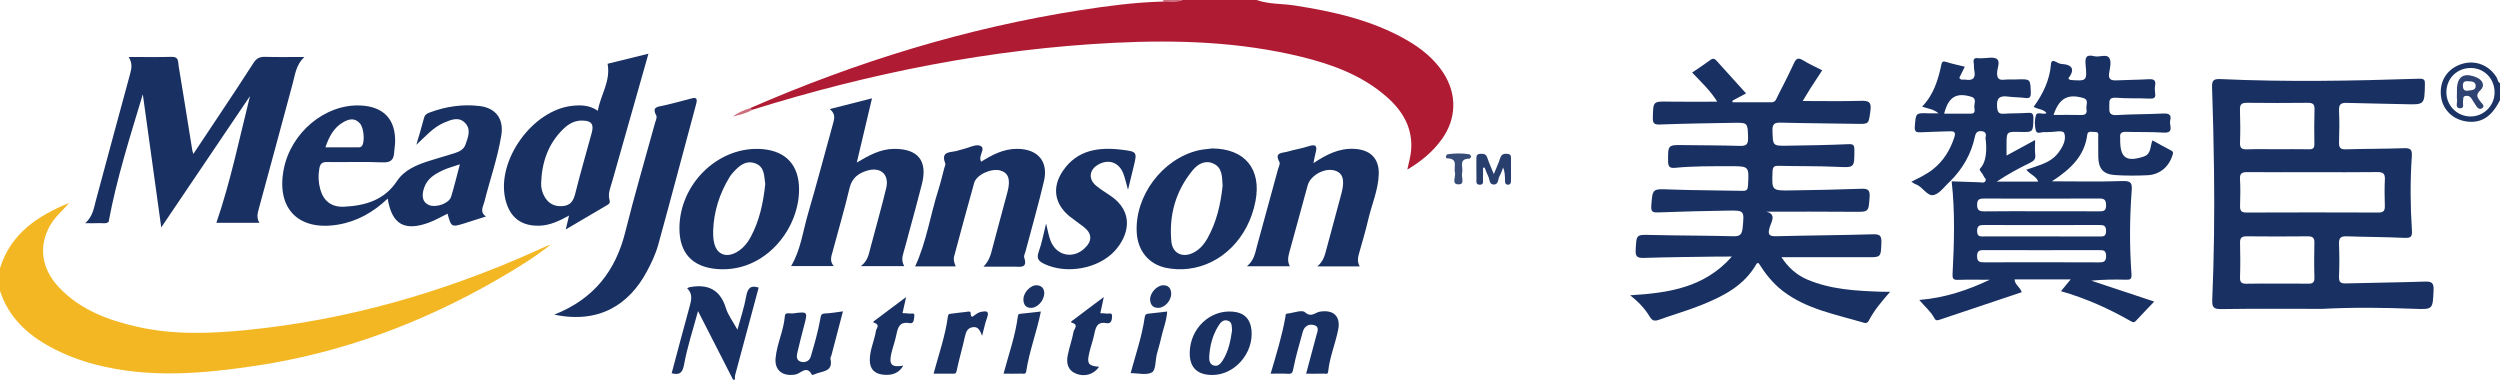 <?xml version="1.0" encoding="UTF-8"?>
<svg width="200px" height="31px" viewBox="0 0 200 31" version="1.1" xmlns="http://www.w3.org/2000/svg" xmlns:xlink="http://www.w3.org/1999/xlink">
    <!-- Generator: Sketch 49 (51002) - http://www.bohemiancoding.com/sketch -->
    <title>美赞臣</title>
    <desc>Created with Sketch.</desc>
    <defs></defs>
    <g id="PRODUCTS" stroke="none" stroke-width="1" fill="none" fill-rule="evenodd">
        <g id="PRODUCTS-MAIN-PAGE" transform="translate(-738, -3802)">
            <g id="美赞臣" transform="translate(738, 3802)">
                <g>
                    <path d="M60.034,8.641 C68.522,4.944 77.307,2.233 86.475,0.806 C88.649,0.467 90.834,0.182 93.04,0.125 C93.549,-0.02 94.088,0.195 94.592,-0 L100.533,-0 C101.51,0.352 102.549,0.28 103.555,0.436 C106.674,0.921 109.725,1.601 112.498,3.18 C113.674,3.851 114.718,4.68 115.467,5.828 C116.569,7.52 116.531,9.493 115.352,11.13 C114.634,12.127 113.71,12.901 112.585,13.567 C112.697,13.031 112.838,12.564 112.883,12.087 C113.055,10.272 112.227,8.875 110.909,7.725 C108.954,6.018 106.578,5.15 104.104,4.543 C99.186,3.342 94.179,3.176 89.149,3.424 C79.251,3.913 69.621,5.838 60.183,8.782 C60.026,8.847 60.003,8.773 60.034,8.641" id="Fill-1" fill="#B01B34"></path>
                    <path d="M0,21.457 C0.86,18.677 3.019,17.261 5.543,16.229 C5.032,16.822 4.423,17.32 4.026,18.006 C3.065,19.664 3.296,21.493 4.724,22.996 C6.43,24.79 8.646,25.617 11.005,26.148 C13.889,26.796 16.805,26.693 19.712,26.404 C27.776,25.606 35.458,23.397 42.83,20.09 C43.239,19.907 43.64,19.71 44.071,19.563 C42.709,20.63 41.239,21.53 39.744,22.389 C33.764,25.828 27.389,28.213 20.547,29.248 C16.255,29.897 11.932,30.281 7.635,29.163 C6.38,28.836 5.175,28.377 4.036,27.761 C2.154,26.743 0.681,25.355 0,23.27 L0,21.457 Z" id="Fill-3" fill="#F3B724"></path>
                    <path d="M94.592,0 C94.094,0.263 93.562,0.141 93.041,0.125 C93.046,0.082 93.056,0.04 93.069,0 L94.592,0 Z" id="Fill-5" fill="#CD6C7C"></path>
                    <path d="M12.9,18.192 C12.389,14.501 11.908,11.022 11.425,7.543 C10.407,10.926 9.333,14.28 8.689,17.748 C8.501,17.928 8.175,17.835 7.859,17.852 C7.561,17.868 7.259,17.856 6.816,17.856 C7.428,17.31 7.504,16.657 7.67,16.039 C8.587,12.643 9.498,9.247 10.425,5.854 C10.543,5.423 10.584,5.021 10.296,4.558 C11.487,4.558 12.617,4.579 13.745,4.548 C14.324,4.532 14.239,4.96 14.289,5.264 C14.667,7.522 15.022,9.781 15.386,12.039 C15.393,12.085 15.412,12.13 15.468,12.316 C16.235,11.162 16.956,10.089 17.669,9.01 C18.546,7.687 19.429,6.369 20.282,5.031 C20.513,4.67 20.774,4.533 21.204,4.547 C22.208,4.578 23.214,4.558 24.348,4.558 C23.68,5.191 23.613,5.954 23.419,6.669 C22.514,10.014 21.619,13.361 20.703,16.705 C20.601,17.08 20.511,17.429 20.754,17.826 L17.309,17.826 C18.439,14.537 19.147,11.107 19.999,7.686 C17.669,11.133 15.342,14.579 12.9,18.192" id="Fill-7" fill="#193062"></path>
                    <path d="M44.342,25.171 C47.53,23.911 49.256,21.649 50.03,18.534 C50.75,15.639 51.597,12.773 52.386,9.894 C52.445,9.678 52.586,9.397 52.503,9.244 C52.117,8.529 52.638,8.547 53.08,8.446 C53.795,8.281 54.505,8.096 55.211,7.902 C55.61,7.792 55.845,7.762 55.693,8.319 C54.676,12.073 53.693,15.837 52.657,19.584 C52.451,20.327 52.11,21.045 51.743,21.728 C50.35,24.318 47.98,25.93 44.342,25.171" id="Fill-9" fill="#193062"></path>
                    <path d="M118.641,13.419 C118.641,13.719 118.653,14.019 118.638,14.32 C118.63,14.5 118.721,14.765 118.405,14.778 C118.036,14.791 118.121,14.494 118.116,14.288 C118.104,13.787 118.113,13.285 118.111,12.782 C118.111,12.553 118.091,12.309 118.431,12.305 C118.666,12.3 118.875,12.304 118.973,12.591 C119.118,13.017 119.303,13.427 119.506,13.929 C119.701,13.448 119.884,13.044 120.025,12.626 C120.131,12.312 120.349,12.278 120.621,12.309 C120.915,12.342 120.881,12.567 120.881,12.765 C120.884,13.316 120.884,13.867 120.88,14.42 C120.879,14.6 120.865,14.796 120.608,14.774 C120.404,14.755 120.403,14.58 120.4,14.432 C120.394,14.094 120.399,13.755 120.248,13.397 C120.16,13.621 120.098,13.859 119.975,14.062 C119.829,14.304 119.901,14.752 119.52,14.764 C119.124,14.776 119.18,14.335 119.051,14.087 C118.94,13.871 118.865,13.637 118.771,13.411 C118.729,13.414 118.685,13.416 118.641,13.419" id="Fill-11" fill="#283E6D"></path>
                    <path d="M117.695,12.52 C117.649,12.586 117.609,12.692 117.568,12.692 C116.632,12.689 117.087,13.398 116.969,13.817 C116.879,14.141 117.223,14.742 116.705,14.75 C116.068,14.759 116.489,14.127 116.394,13.794 C116.273,13.369 116.699,12.684 115.773,12.668 C115.617,12.664 115.669,12.358 115.823,12.338 C116.397,12.258 116.979,12.248 117.554,12.343 C117.605,12.351 117.642,12.451 117.695,12.52" id="Fill-13" fill="#384C78"></path>
                    <path d="M60.034,8.641 C60.084,8.689 60.134,8.734 60.183,8.782 C59.703,9.085 59.152,9.183 58.613,9.328 C59.045,9.01 59.527,8.795 60.034,8.641" id="Fill-15" fill="#CE6F7E"></path>
                    <path d="M36.087,15.742 C35.923,16.272 34.901,16.634 34.337,16.411 C33.82,16.209 33.687,15.708 33.938,14.997 C34.197,14.267 34.806,13.911 35.452,13.612 C35.835,13.435 36.253,13.328 36.79,13.143 C36.533,14.108 36.338,14.934 36.087,15.742 M27.447,9.784 C27.913,9.513 28.389,9.398 28.804,9.885 C29.119,10.254 29.198,11.377 28.95,11.68 C28.831,11.825 28.679,11.783 28.538,11.784 C27.729,11.789 26.923,11.787 26.034,11.787 C26.333,10.906 26.71,10.213 27.447,9.784 M38.355,8.48 C36.999,8.321 35.676,8.518 34.395,8.992 C34.18,9.071 33.998,9.157 33.926,9.424 C33.739,10.149 33.517,10.863 33.306,11.582 C34.049,10.911 34.644,10.186 35.535,9.81 C36.102,9.572 36.72,9.305 37.225,9.854 C37.708,10.377 37.437,10.994 37.239,11.563 C37.102,11.957 36.749,12.13 36.383,12.248 C35.709,12.464 35.026,12.651 34.352,12.865 C33.352,13.183 32.358,13.58 31.763,14.477 C30.741,16.019 29.22,16.455 27.519,16.537 C26.526,16.584 25.883,16.087 25.62,15.138 C25.473,14.601 25.444,14.062 25.543,13.497 C25.615,13.087 25.764,12.957 26.177,12.962 C27.648,12.983 29.122,12.926 30.59,12.989 C31.255,13.019 31.506,12.792 31.533,12.183 C31.544,11.933 31.598,11.685 31.608,11.433 C31.679,9.557 30.697,8.511 28.804,8.437 C25.99,8.33 23.264,10.611 22.697,13.55 C22.093,16.675 23.869,18.5 27.039,17.971 C28.573,17.715 29.879,16.971 31.015,15.885 C31.348,17.952 32.359,18.532 34.333,17.801 C34.839,17.613 35.31,17.333 35.804,17.094 C36.09,18.168 36.127,18.189 37.145,17.87 C37.699,17.697 38.252,17.518 38.88,17.318 C38.346,16.956 38.654,16.532 38.75,16.147 C39.195,14.37 39.814,12.632 40.106,10.821 C40.322,9.498 39.648,8.631 38.355,8.48" id="Fill-17" fill="#193062"></path>
                    <path d="M47.344,10.605 C46.907,12.227 46.428,13.836 46.026,15.466 C45.883,16.05 45.655,16.432 45.026,16.487 C44.384,16.543 43.89,16.302 43.569,15.744 C43.377,15.41 43.279,15.04 43.291,14.663 C43.344,13.004 43.84,11.511 45.062,10.322 C45.487,9.907 45.985,9.62 46.614,9.647 C47.304,9.657 47.525,9.932 47.344,10.605 M51.876,4.296 C50.611,4.608 49.506,4.879 48.608,5.101 C48.869,6.532 48.03,7.6 47.831,8.862 C47.146,8.401 46.47,8.393 45.784,8.465 C42.596,8.805 39.708,12.828 40.425,15.923 C40.761,17.375 41.675,18.089 43.123,18.057 C43.985,18.037 44.729,17.682 45.525,17.243 C45.436,17.616 45.36,17.936 45.26,18.355 C46.403,17.683 47.446,17.07 48.49,16.455 C48.661,16.354 48.845,16.286 48.764,16.003 C48.615,15.49 48.834,15.012 48.971,14.531 C49.921,11.175 50.875,7.819 51.876,4.296" id="Fill-19" fill="#193062"></path>
                    <path d="M59.69,23.727 C59.545,24.57 59.263,25.389 58.995,26.376 C58.624,25.699 58.241,25.205 58.07,24.647 C57.614,23.154 56.617,22.699 55.163,22.976 C55.121,22.982 55.083,23.011 54.972,23.063 C55.462,23.533 55.296,24.061 55.146,24.605 C54.664,26.359 54.199,28.119 53.733,29.86 C54.351,30.019 54.6,29.857 54.729,29.15 C54.98,27.765 55.43,26.414 55.841,24.887 C56.826,26.812 57.735,28.592 58.644,30.371 L58.796,30.371 C58.8,30.248 58.78,30.118 58.812,30.002 C59.436,27.664 60.068,25.328 60.693,23.008 C60.03,22.786 59.803,23.081 59.69,23.727" id="Fill-21" fill="#193063"></path>
                    <path d="M69.626,19.864 C69.495,20.368 69.41,20.887 68.863,21.292 L72.339,21.292 C72.124,20.913 72.17,20.575 72.275,20.225 C72.439,19.672 72.582,19.113 72.731,18.554 C73.078,17.268 73.438,15.986 73.76,14.695 C74.222,12.855 73.423,11.887 71.51,11.91 C70.423,11.923 69.522,12.427 68.543,13.003 C68.96,11.243 69.35,9.596 69.76,7.865 C68.591,8.161 67.531,8.432 66.379,8.727 C66.86,9.106 66.754,9.488 66.645,9.88 C65.981,12.277 65.349,14.681 64.651,17.067 C64.234,18.49 64.058,19.993 63.29,21.285 L66.7,21.285 C66.345,20.871 66.513,20.5 66.606,20.143 C67.056,18.443 67.561,16.758 67.963,15.049 C68.154,14.238 68.668,13.86 69.375,13.649 C70.457,13.328 71.158,13.958 70.894,15.058 C70.507,16.669 70.046,18.262 69.626,19.864" id="Fill-23" fill="#193062"></path>
                    <path d="M109.451,17.595 C109.731,16.374 110.263,15.206 110.301,13.936 C110.337,12.677 109.629,11.982 108.363,11.91 C107.156,11.84 106.148,12.335 105.075,13.053 C105.153,12.677 105.186,12.455 105.246,12.241 C105.394,11.711 105.296,11.496 104.684,11.699 C104.136,11.884 103.551,11.964 102.996,12.133 C102.612,12.248 101.904,12.164 102.357,12.967 C102.431,13.096 102.292,13.349 102.24,13.542 C101.683,15.576 101.121,17.61 100.57,19.645 C100.415,20.218 100.342,20.82 99.753,21.299 L103.189,21.299 C102.983,20.928 103.043,20.566 103.143,20.204 C103.635,18.411 104.12,16.618 104.615,14.826 C104.829,14.049 105.908,13.436 106.707,13.625 C107.409,13.791 107.611,14.348 107.326,15.435 C106.93,16.942 106.508,18.441 106.111,19.946 C105.986,20.426 105.872,20.903 105.388,21.31 L108.779,21.31 C108.537,20.897 108.653,20.52 108.761,20.14 C108.999,19.294 109.254,18.451 109.451,17.595" id="Fill-25" fill="#193062"></path>
                    <path d="M81.939,20.61 C81.891,20.468 82,20.272 82.045,20.102 C82.537,18.233 83.072,16.374 83.516,14.493 C83.891,12.902 83.016,11.913 81.37,11.907 C80.28,11.904 79.374,12.385 78.496,12.935 C78.202,12.482 78.917,11.887 78.421,11.664 C78.072,11.509 77.508,11.825 77.041,11.934 C76.894,11.969 76.746,12.007 76.601,12.056 C76.099,12.222 75.219,12.032 75.622,13.074 C75.661,13.17 75.576,13.315 75.545,13.437 C75.39,14.02 75.255,14.607 75.072,15.18 C74.422,17.216 74.118,19.354 73.212,21.31 L76.456,21.31 C76.337,21.006 76.258,20.77 76.329,20.514 C76.861,18.552 77.379,16.586 77.933,14.631 C78.121,13.97 79.314,13.439 80.025,13.639 C80.666,13.818 80.862,14.347 80.605,15.332 C80.211,16.838 79.785,18.336 79.397,19.843 C79.266,20.349 79.152,20.848 78.68,21.331 C79.584,21.331 80.359,21.325 81.133,21.333 C81.635,21.339 82.222,21.48 81.939,20.61" id="Fill-27" fill="#193062"></path>
                    <path d="M96.592,19.077 C96.356,19.5 96.051,19.868 95.629,20.128 C94.721,20.688 93.804,20.351 93.707,19.309 C93.512,17.202 94.056,15.264 95.422,13.611 C95.818,13.133 96.394,12.795 97.042,13.072 C97.807,13.401 97.762,14.148 97.808,14.876 C97.654,16.317 97.334,17.758 96.592,19.077 M100.439,16.09 C100.933,13.516 99.584,11.89 96.971,11.877 C96.596,11.927 96.212,11.946 95.847,12.033 C92.977,12.724 90.777,15.677 90.938,18.601 C91.019,20.077 91.922,21.163 93.321,21.436 C93.894,21.547 94.477,21.575 95.062,21.504 C97.736,21.184 99.877,19.03 100.439,16.09" id="Fill-29" fill="#193062"></path>
                    <path d="M60.043,18.984 C59.983,19.093 59.919,19.202 59.849,19.306 C59.313,20.091 58.505,20.532 57.91,20.365 C57.312,20.199 57.018,19.589 57.053,18.457 C57.103,16.927 57.556,15.507 58.348,14.195 C58.424,14.066 58.517,13.945 58.617,13.833 C59.102,13.289 59.645,12.778 60.437,13.074 C61.187,13.356 61.123,14.105 61.221,14.72 C61.064,16.221 60.761,17.66 60.043,18.984 M63.918,14.886 C63.818,12.969 62.621,11.961 60.674,11.912 C57.328,11.829 54.379,14.777 54.354,18.228 C54.34,20.215 55.359,21.347 57.331,21.52 C61.269,21.863 64.087,18.148 63.918,14.886" id="Fill-31" fill="#193062"></path>
                    <path d="M87.88,13.155 C88.698,12.704 89.512,12.986 89.859,13.868 C90.006,14.246 90.09,14.65 90.241,15.181 C90.416,14.459 90.555,13.899 90.69,13.337 C90.975,12.166 90.978,12.13 89.756,11.98 C87.906,11.752 86.181,11.979 85.031,13.67 C84.131,14.996 84.359,16.341 85.601,17.335 C85.956,17.619 86.337,17.87 86.695,18.151 C87.374,18.681 87.396,19.271 86.772,19.862 C85.844,20.742 84.523,20.469 84.051,19.275 C83.886,18.86 83.82,18.405 83.687,17.885 C83.478,18.707 83.347,19.455 83.091,20.157 C82.883,20.724 83.142,20.924 83.573,21.127 C85.338,21.956 87.888,21.498 89.195,20.055 C90.286,18.851 90.81,16.94 88.758,15.605 C88.4,15.369 88.035,15.139 87.702,14.868 C87.043,14.334 87.132,13.564 87.88,13.155" id="Fill-33" fill="#193062"></path>
                    <path d="M105.573,24.937 C105.198,25.003 104.899,25.428 104.391,24.974 C104.153,24.762 103.475,25.037 102.996,25.086 C102.816,25.104 102.855,25.222 102.834,25.347 C102.563,26.875 102.104,28.357 101.651,29.895 C102.111,29.895 102.563,29.871 103.008,29.902 C103.356,29.926 103.406,29.825 103.471,29.475 C103.659,28.491 103.956,27.529 104.219,26.559 C104.334,26.132 104.65,25.902 105.071,25.995 C105.601,26.111 105.395,26.518 105.306,26.849 C105.036,27.86 104.765,28.869 104.49,29.895 C104.956,29.895 105.438,29.902 105.918,29.89 C106.04,29.886 106.226,29.984 106.254,29.726 C106.37,28.574 106.829,27.499 107.055,26.373 C107.269,25.299 106.67,24.745 105.573,24.937" id="Fill-35" fill="#193063"></path>
                    <path d="M65.619,25.541 C65.44,26.549 65.15,27.541 64.862,28.527 C64.76,28.873 64.431,29.038 64.07,28.939 C63.731,28.846 63.713,28.537 63.778,28.254 C63.949,27.523 64.133,26.792 64.325,26.065 C64.629,24.923 64.633,24.914 63.433,25.073 C63.212,25.102 62.815,24.947 62.79,25.268 C62.704,26.433 62.157,27.488 62.047,28.639 C61.949,29.63 62.618,30.143 63.647,29.958 C64.069,29.881 64.54,29.178 64.955,29.987 C64.965,30.005 65.099,29.977 65.163,29.946 C65.724,29.67 66.688,29.796 66.435,28.696 C66.416,28.612 66.494,28.507 66.519,28.409 C66.818,27.274 67.115,26.136 67.436,24.908 C66.889,24.977 66.465,25.061 66.039,25.075 C65.681,25.085 65.678,25.206 65.619,25.541" id="Fill-37" fill="#193063"></path>
                    <path d="M97.808,28.848 C97.643,29.102 97.42,29.358 97.07,29.231 C96.763,29.121 96.723,28.812 96.739,28.532 C96.785,27.669 96.998,26.847 97.45,26.104 C97.619,25.828 97.839,25.523 98.233,25.655 C98.596,25.777 98.531,26.135 98.563,26.443 C98.44,27.276 98.281,28.113 97.808,28.848 M98.606,24.93 C96.795,24.781 95.223,26.269 95.178,28.174 C95.149,29.375 95.75,29.988 96.965,29.998 C98.765,30.013 100.305,28.254 100.118,26.403 C100.024,25.497 99.521,25.004 98.606,24.93" id="Fill-39" fill="#193063"></path>
                    <path d="M88.522,25.087 C88.376,25.06 88.223,25.067 88.027,25.057 C88.111,24.67 88.187,24.312 88.303,23.764 C87.397,24.442 86.63,25.01 85.874,25.588 C85.811,25.636 85.568,25.767 85.751,25.817 C86.328,25.979 85.922,26.325 85.887,26.525 C85.773,27.165 85.544,27.783 85.418,28.42 C85.289,29.062 85.423,29.638 86.119,29.907 C86.805,30.171 87.523,29.933 87.928,29.34 C87.078,29.277 86.938,29.098 87.135,28.253 C87.253,27.741 87.437,27.242 87.543,26.728 C87.658,26.178 87.77,25.711 88.527,25.852 C88.922,25.927 88.957,25.561 88.966,25.293 C88.977,24.959 88.686,25.118 88.522,25.087" id="Fill-41" fill="#193063"></path>
                    <path d="M72.75,25.088 C72.58,25.057 72.404,25.064 72.2,25.052 C72.29,24.649 72.373,24.282 72.489,23.765 C71.587,24.439 70.817,25.008 70.058,25.588 C69.998,25.634 69.746,25.758 69.944,25.824 C70.436,25.986 70.109,26.255 70.075,26.472 C69.951,27.263 69.575,28.002 69.584,28.824 C69.591,29.529 69.963,29.896 70.635,29.973 C71.308,30.051 71.891,29.89 72.263,29.253 C71.332,29.408 71.1,29.18 71.305,28.283 C71.418,27.794 71.594,27.319 71.698,26.828 C71.824,26.24 71.929,25.7 72.761,25.851 C73.132,25.918 73.104,25.553 73.143,25.323 C73.207,24.954 72.904,25.116 72.75,25.088" id="Fill-43" fill="#193063"></path>
                    <path d="M78.488,24.948 C78.321,24.979 78.156,25.077 78.019,25.18 C77.801,25.345 77.666,25.472 77.653,25.043 C77.646,24.857 77.406,24.942 77.271,24.954 C76.87,24.992 76.469,25.052 76.066,25.098 C75.91,25.115 75.858,25.13 75.828,25.343 C75.618,26.882 75.103,28.348 74.685,29.894 C75.22,29.894 75.744,29.893 76.268,29.894 C76.424,29.894 76.485,29.883 76.531,29.668 C76.723,28.738 76.998,27.825 77.201,26.897 C77.285,26.513 77.419,26.227 77.838,26.173 C78.261,26.118 78.394,26.437 78.569,26.861 C78.726,26.275 78.811,25.829 78.969,25.409 C79.184,24.836 78.836,24.88 78.488,24.948" id="Fill-45" fill="#193163"></path>
                    <path d="M91.573,25.398 C91.361,26.914 90.851,28.357 90.451,29.851 C91.04,29.851 91.73,30.037 92.161,29.787 C92.469,29.609 92.424,28.842 92.546,28.34 C92.648,27.927 92.787,27.521 92.874,27.106 C93.021,26.392 93.325,25.707 93.376,24.922 C92.83,24.984 92.355,25.04 91.881,25.092 C91.692,25.113 91.609,25.154 91.573,25.398" id="Fill-47" fill="#1A3163"></path>
                    <path d="M81.428,25.303 C81.23,26.865 80.696,28.346 80.284,29.894 C80.748,29.894 81.222,29.903 81.697,29.889 C81.847,29.884 82.058,29.982 82.101,29.696 C82.34,28.094 82.938,26.574 83.269,24.922 C82.695,24.985 82.171,25.042 81.648,25.102 C81.529,25.115 81.452,25.113 81.428,25.303" id="Fill-49" fill="#1A3163"></path>
                    <path d="M93.076,22.82 C92.562,22.81 91.979,23.445 92.01,23.986 C92.035,24.389 92.239,24.641 92.68,24.629 C93.185,24.616 93.692,24.052 93.698,23.506 C93.684,23.104 93.52,22.828 93.076,22.82" id="Fill-51" fill="#1B3365"></path>
                    <path d="M82.954,22.821 C82.453,22.785 81.863,23.402 81.873,23.957 C81.88,24.353 82.042,24.631 82.495,24.629 C82.985,24.629 83.519,24.073 83.543,23.464 C83.535,23.145 83.397,22.852 82.954,22.821" id="Fill-53" fill="#1B3264"></path>
                    <path d="M197.605,9.317 C196.536,9.292 195.7,8.427 195.711,7.357 C195.724,6.244 196.599,5.409 197.716,5.441 C198.784,5.472 199.586,6.334 199.566,7.429 C199.549,8.488 198.661,9.342 197.605,9.317 M199.739,6.211 C199.144,5.214 198.03,4.773 196.938,5.118 C195.791,5.481 195.146,6.47 195.275,7.669 C195.394,8.791 196.265,9.618 197.445,9.733 C198.558,9.839 199.351,9.303 200,8.008 L200,6.649 C199.808,6.567 199.825,6.356 199.739,6.211" id="Fill-55" fill="#1C3365"></path>
                    <path d="M166.917,8.727 C166.971,9.006 166.89,9.207 166.528,9.2 C165.8,9.182 165.071,9.195 164.285,9.195 C164.732,7.862 165.418,7.479 166.661,7.842 C167.153,7.985 166.857,8.426 166.917,8.727 M167.929,15.88 C168.359,15.877 168.485,16 168.487,16.428 C168.488,16.863 168.298,16.911 167.936,16.908 C166.393,16.893 164.848,16.901 163.302,16.901 C161.783,16.901 160.262,16.888 158.743,16.91 C158.316,16.916 158.165,16.796 158.169,16.362 C158.173,15.932 158.375,15.882 158.733,15.883 C161.798,15.892 164.863,15.896 167.929,15.88 M167.91,18.916 C166.387,18.911 164.865,18.914 163.344,18.914 L158.776,18.914 C158.478,18.914 158.175,18.986 158.169,18.491 C158.164,17.988 158.441,18.001 158.799,18.001 C161.843,18.008 164.888,18.009 167.931,18 C168.288,17.999 168.482,18.035 168.487,18.475 C168.492,18.956 168.226,18.918 167.91,18.916 M167.905,20.99 C164.867,20.976 161.829,20.979 158.79,20.986 C158.428,20.987 158.165,20.99 158.165,20.492 C158.164,19.979 158.455,20.01 158.804,20.011 C160.297,20.016 161.79,20.014 163.285,20.014 C164.829,20.014 166.373,20.018 167.918,20.01 C168.25,20.009 168.485,20.008 168.489,20.468 C168.493,20.931 168.302,20.991 167.905,20.99 M157.95,8.638 C157.99,8.848 158.014,9.114 157.648,9.092 C157.548,9.086 157.446,9.092 157.345,9.092 L155.533,9.092 C155.871,7.761 156.5,7.372 157.71,7.743 C158.19,7.89 157.893,8.334 157.95,8.638 M173.684,12.036 C173.18,11.78 172.69,11.496 172.199,11.227 C171.995,11.708 172.115,12.318 171.503,12.523 C170.098,12.989 169.603,12.628 169.615,11.166 C169.617,11.117 169.621,11.065 169.615,11.016 C169.565,10.651 169.732,10.535 170.09,10.548 C171.079,10.579 172.071,10.541 173.058,10.608 C173.992,10.672 173.517,10.003 173.614,9.646 C173.744,9.174 173.508,9.06 173.048,9.082 C171.808,9.145 170.563,9.128 169.324,9.206 C168.728,9.243 168.73,8.936 168.745,8.523 C168.759,8.15 168.649,7.769 169.292,7.82 C170.174,7.889 171.065,7.847 171.952,7.888 C172.308,7.904 172.476,7.838 172.411,7.449 C172.379,7.253 172.376,7.042 172.411,6.846 C172.493,6.376 172.262,6.317 171.863,6.339 C171.028,6.389 170.19,6.386 169.354,6.428 C168.89,6.452 168.635,6.364 168.737,5.81 C168.808,5.419 168.923,4.903 168.738,4.632 C168.51,4.298 167.949,4.598 167.552,4.499 C166.895,4.335 166.792,4.582 166.849,5.192 C166.971,6.489 166.934,6.493 165.623,6.397 C165.584,6.394 165.549,6.342 165.465,6.275 C166.004,5.572 165.824,5.17 164.911,5.114 C164.767,5.104 164.619,5.028 164.489,4.954 C164.254,4.824 164.098,4.84 164.077,5.136 C163.976,6.417 163.433,7.525 162.693,8.545 C163.043,8.766 163.478,8.71 163.724,9.05 C163.429,9.21 162.98,8.891 162.878,9.218 C162.755,9.607 162.762,10.089 162.88,10.479 C162.969,10.768 163.379,10.519 163.639,10.572 C163.712,10.587 163.792,10.555 163.867,10.561 C164.311,10.59 165.033,10.36 165.144,10.665 C165.329,11.18 165.003,11.785 164.64,12.255 C164.309,12.684 163.848,12.955 163.346,13.148 C162.955,13.3 162.554,13.423 162.109,13.575 C162.387,13.953 162.885,14.074 163.058,14.527 L159.743,14.527 C160.605,13.948 161.49,13.468 162.395,13.029 C162.708,12.878 162.87,12.73 162.819,12.356 C162.772,12.002 162.809,11.635 162.809,11.202 C162.019,11.631 161.318,12.011 160.524,12.444 L160.524,11.595 C160.523,10.527 160.523,10.527 161.579,10.554 C162.673,10.58 162.64,10.58 162.674,9.485 C162.688,9.03 162.524,9.005 162.158,9.032 C161.552,9.077 160.94,9.055 160.333,9.098 C159.91,9.128 159.805,8.989 159.767,8.564 C159.702,7.846 159.973,7.634 160.647,7.727 C161.098,7.789 161.559,7.776 162.009,7.837 C162.387,7.888 162.475,7.771 162.463,7.398 C162.427,6.312 162.446,6.313 161.32,6.355 C160.992,6.368 160.659,6.342 160.333,6.376 C159.905,6.423 159.764,6.268 159.767,5.842 C159.769,5.454 160.054,4.934 159.739,4.713 C159.465,4.523 158.955,4.664 158.552,4.659 C158.449,4.658 158.346,4.67 158.245,4.655 C157.918,4.606 157.851,4.762 157.898,5.046 C157.93,5.244 157.905,5.451 157.945,5.647 C158.073,6.254 157.819,6.473 157.23,6.37 C157.073,6.342 156.875,6.456 156.746,6.225 C156.889,5.935 157.035,5.639 157.183,5.335 C156.659,5.203 156.185,5.113 155.73,4.964 C155.484,4.883 155.368,4.892 155.311,5.162 C155.053,6.389 154.694,7.575 153.768,8.531 C154.245,8.696 154.68,8.725 155.085,9.066 C154.754,9.066 154.528,9.073 154.302,9.065 C153.237,9.029 153.28,9.032 153.185,10.083 C153.139,10.599 153.348,10.601 153.725,10.58 C154.459,10.54 155.195,10.533 155.929,10.504 C156.3,10.489 156.499,10.523 156.341,11 C156.005,12.008 155.484,12.869 154.645,13.537 C154.133,13.945 153.542,14.222 152.908,14.539 C153.069,14.636 153.165,14.714 153.275,14.751 C153.824,14.943 154.174,15.718 154.686,15.604 C155.181,15.494 155.568,14.898 156.003,14.513 C157.024,13.499 157.71,12.301 158.003,10.89 C158.063,10.606 158.208,10.466 158.529,10.494 C158.933,10.529 158.89,10.823 158.838,11.041 C158.838,11.041 159.134,12.742 158.418,13.47 C158.274,13.617 158.599,13.842 158.67,14.046 C158.726,14.201 158.953,14.33 158.821,14.508 C158.708,14.663 158.494,14.585 158.325,14.581 C157.594,14.563 156.864,14.533 156.133,14.507 C156.411,16.967 156.333,19.432 156.207,21.894 C156.183,22.333 156.275,22.398 156.668,22.387 C157.505,22.362 158.344,22.38 159.183,22.38 C157.405,23.218 155.582,23.833 153.542,23.995 C153.988,24.532 154.47,24.918 154.75,25.456 C154.864,25.678 155.004,25.634 155.188,25.572 C157.371,24.835 159.558,24.106 161.74,23.375 C161.6,22.948 161.169,22.769 161.17,22.351 L165.656,22.351 C165.367,22.703 165.15,22.963 164.876,23.294 C166.892,23.871 168.724,24.699 170.476,25.7 C170.621,25.784 170.724,25.829 170.863,25.679 C171.333,25.17 171.815,24.671 172.337,24.126 C170.604,23.55 168.953,23.002 167.3,22.452 C168.232,22.366 169.131,22.349 170.033,22.375 C170.4,22.386 170.552,22.371 170.519,21.91 C170.355,19.7 170.371,17.484 170.534,15.275 C170.577,14.702 170.531,14.456 169.821,14.483 C167.985,14.55 166.147,14.505 164.155,14.505 C165.61,13.556 166.763,12.508 166.979,10.78 C167.023,10.426 167.385,10.569 167.618,10.561 C167.954,10.55 167.851,10.822 167.855,10.999 C167.868,11.527 167.848,12.057 167.863,12.584 C167.89,13.501 168.263,13.939 169.188,14.004 C170.047,14.064 170.913,14.057 171.774,14.02 C172.792,13.975 173.517,13.35 173.813,12.377 C173.865,12.202 173.862,12.126 173.684,12.036" id="Fill-57" fill="#193062"></path>
                    <path d="M150.54,23.341 C148.51,23.268 146.482,23.172 144.576,22.361 C143.701,21.988 143.047,21.377 142.515,20.577 C144.833,20.577 147.057,20.568 149.281,20.578 C150.503,20.586 150.463,20.599 150.512,19.401 C150.536,18.795 150.331,18.728 149.785,18.744 C147.223,18.821 144.661,18.831 142.1,18.898 C141.526,18.914 141.412,18.762 141.565,18.221 C141.7,17.748 142.153,17.137 141.307,16.936 C143.587,16.936 145.915,16.919 148.242,16.944 C149.52,16.956 149.486,16.983 149.57,15.731 C149.607,15.154 149.383,15.085 148.888,15.102 C147.013,15.168 145.137,15.208 143.261,15.233 C141.731,15.254 141.745,15.237 141.803,13.736 C141.816,13.38 141.905,13.257 142.275,13.266 C143.821,13.303 145.371,13.277 146.917,13.345 C148.37,13.41 148.348,13.449 148.351,11.997 C148.351,11.586 148.26,11.516 147.846,11.535 C146.225,11.607 144.6,11.633 142.977,11.656 C141.802,11.674 141.835,11.659 141.798,10.457 C141.781,9.908 141.961,9.796 142.478,9.811 C144.481,9.866 146.486,9.868 148.49,9.907 C149.55,9.928 149.48,9.933 149.632,8.875 C149.745,8.1 149.448,8.048 148.81,8.068 C147.302,8.111 145.793,8.08 144.218,8.08 C144.43,7.733 144.627,7.393 144.837,7.062 C145.146,6.579 145.463,6.104 145.777,5.625 C145.267,5.362 144.738,5.128 144.252,4.828 C143.878,4.6 143.702,4.652 143.52,5.048 C143.111,5.939 142.665,6.812 142.216,7.683 C142.11,7.889 142.058,8.183 141.718,8.182 C140.678,8.179 139.64,8.181 138.6,8.181 C138.6,8.138 138.6,8.096 138.598,8.053 C138.947,7.867 139.293,7.682 139.686,7.473 C138.88,6.58 138.101,5.722 137.326,4.86 C137.165,4.679 137.03,4.645 136.816,4.808 C136.353,5.153 135.868,5.465 135.372,5.805 C136.081,6.55 136.816,7.235 137.381,8.134 C136.053,8.134 134.795,8.151 133.537,8.13 C132.232,8.107 132.26,8.091 132.227,9.405 C132.216,9.883 132.345,9.979 132.811,9.96 C134.762,9.888 136.715,9.855 138.668,9.826 C139.845,9.808 139.813,9.824 139.846,11.019 C139.862,11.565 139.688,11.689 139.167,11.671 C137.697,11.622 136.225,11.633 134.752,11.608 C133.417,11.586 133.438,11.578 133.447,12.905 C133.45,13.353 133.596,13.466 134.015,13.425 C135.481,13.28 136.953,13.299 138.425,13.297 C139.938,13.296 139.926,13.296 139.841,14.839 C139.825,15.161 139.748,15.275 139.411,15.267 C137.483,15.224 135.555,15.23 133.628,15.159 C132.182,15.106 132.206,15.068 132.103,16.464 C132.07,16.93 132.207,17.009 132.642,16.993 C134.491,16.923 136.342,16.878 138.192,16.849 C139.568,16.826 139.546,16.842 139.411,18.227 C139.362,18.721 139.226,18.915 138.686,18.9 C136.505,18.842 134.321,18.851 132.141,18.798 C130.891,18.768 130.921,18.738 130.856,19.952 C130.827,20.463 130.916,20.653 131.485,20.633 C133.462,20.568 135.441,20.557 137.42,20.526 C137.753,20.522 138.087,20.525 138.55,20.525 C136.343,23.032 133.465,23.434 130.407,23.624 C131.096,24.156 131.592,24.695 131.972,25.324 C132.165,25.644 132.345,25.717 132.705,25.587 C133.821,25.18 134.971,24.86 136.072,24.418 C137.85,23.708 139.545,22.857 140.531,21.089 C140.547,21.058 140.62,21.059 140.685,21.041 C141.207,21.874 141.811,22.648 142.6,23.26 C144.521,24.746 146.873,25.149 149.118,25.823 C149.277,25.87 149.41,25.832 149.496,25.666 C149.917,24.849 150.508,24.144 151.212,23.342 C150.883,23.342 150.712,23.347 150.54,23.341" id="Fill-59" fill="#193062"></path>
                    <path d="M179.697,17.003 C179.265,17.004 179.197,16.809 179.206,16.451 C179.224,15.746 179.244,15.039 179.2,14.337 C179.169,13.835 179.385,13.763 179.821,13.768 C181.571,13.788 183.322,13.775 185.074,13.775 C186.774,13.775 188.474,13.789 190.174,13.766 C190.625,13.76 190.815,13.873 190.79,14.351 C190.755,15.055 190.765,15.76 190.787,16.465 C190.799,16.843 190.69,17.004 190.279,17.003 C186.752,16.99 183.224,16.989 179.697,17.003 M184.612,22.696 C183.8,22.677 182.989,22.69 182.176,22.69 C181.365,22.69 180.552,22.675 179.741,22.697 C179.367,22.707 179.191,22.628 179.202,22.205 C179.232,21.273 179.227,20.342 179.205,19.411 C179.195,19.003 179.362,18.903 179.745,18.906 C181.369,18.922 182.992,18.924 184.616,18.906 C185.002,18.903 185.161,19.012 185.151,19.415 C185.13,20.346 185.124,21.278 185.154,22.208 C185.167,22.637 184.976,22.704 184.612,22.696 M179.762,8.224 C181.384,8.245 183.005,8.241 184.626,8.225 C185.011,8.221 185.171,8.327 185.16,8.733 C185.134,9.663 185.135,10.593 185.15,11.523 C185.156,11.861 185.029,11.95 184.71,11.942 C183.874,11.925 183.037,11.937 182.201,11.937 C181.39,11.937 180.579,11.918 179.769,11.946 C179.359,11.96 179.184,11.871 179.201,11.417 C179.235,10.539 179.226,9.657 179.197,8.778 C179.182,8.346 179.334,8.217 179.762,8.224 M193.987,22.527 C191.884,22.599 189.779,22.613 187.677,22.673 C187.247,22.687 187.107,22.57 187.122,22.136 C187.156,21.256 187.156,20.373 187.122,19.493 C187.106,19.02 187.277,18.889 187.736,18.905 C189.281,18.961 190.827,18.955 192.372,19.03 C192.917,19.055 192.986,18.893 192.952,18.399 C192.824,16.441 192.811,14.477 192.945,12.52 C192.984,11.944 192.831,11.84 192.304,11.857 C190.759,11.909 189.21,11.899 187.665,11.946 C187.216,11.96 187.111,11.8 187.124,11.387 C187.154,10.531 187.159,9.674 187.122,8.819 C187.104,8.341 187.285,8.216 187.736,8.231 C189.282,8.281 190.829,8.291 192.375,8.334 C193.965,8.379 193.957,8.387 193.992,6.79 C193.999,6.437 193.994,6.282 193.517,6.297 C188.22,6.472 182.921,6.568 177.624,6.326 C177.055,6.3 176.949,6.467 176.965,6.981 C177.04,9.192 177.094,11.404 177.121,13.618 C177.166,17.064 177.126,20.51 176.981,23.952 C176.955,24.578 177.069,24.738 177.725,24.727 C180.412,24.683 183.101,24.709 185.79,24.709 C188.25,24.579 190.709,24.608 193.167,24.705 C194.649,24.763 194.615,24.74 194.686,23.226 C194.715,22.639 194.55,22.507 193.987,22.527" id="Fill-61" fill="#193063"></path>
                    <path d="M197.461,7.248 C197.127,7.298 197.029,7.147 197.032,6.827 C197.037,6.484 197.242,6.489 197.482,6.5 C197.738,6.51 198.035,6.522 198.054,6.845 C198.076,7.236 197.726,7.207 197.461,7.248 M198.44,7.208 C198.826,6.853 198.61,6.397 198.132,6.196 C197.099,5.761 196.555,6.12 196.555,7.207 C196.556,7.281 196.555,7.357 196.555,7.431 C196.555,7.606 196.535,7.786 196.561,7.956 C196.6,8.204 196.393,8.618 196.761,8.661 C197.201,8.711 196.996,8.276 197.046,8.042 C197.075,7.904 197.018,7.724 197.222,7.679 C197.406,7.637 197.577,7.683 197.69,7.843 C197.817,8.029 197.94,8.218 198.055,8.412 C198.181,8.624 198.366,8.819 198.591,8.641 C198.822,8.462 198.54,8.274 198.445,8.144 C198.21,7.817 198.005,7.608 198.44,7.208" id="Fill-63" fill="#2E4371"></path>
                </g>
            </g>
        </g>
    </g>
</svg>